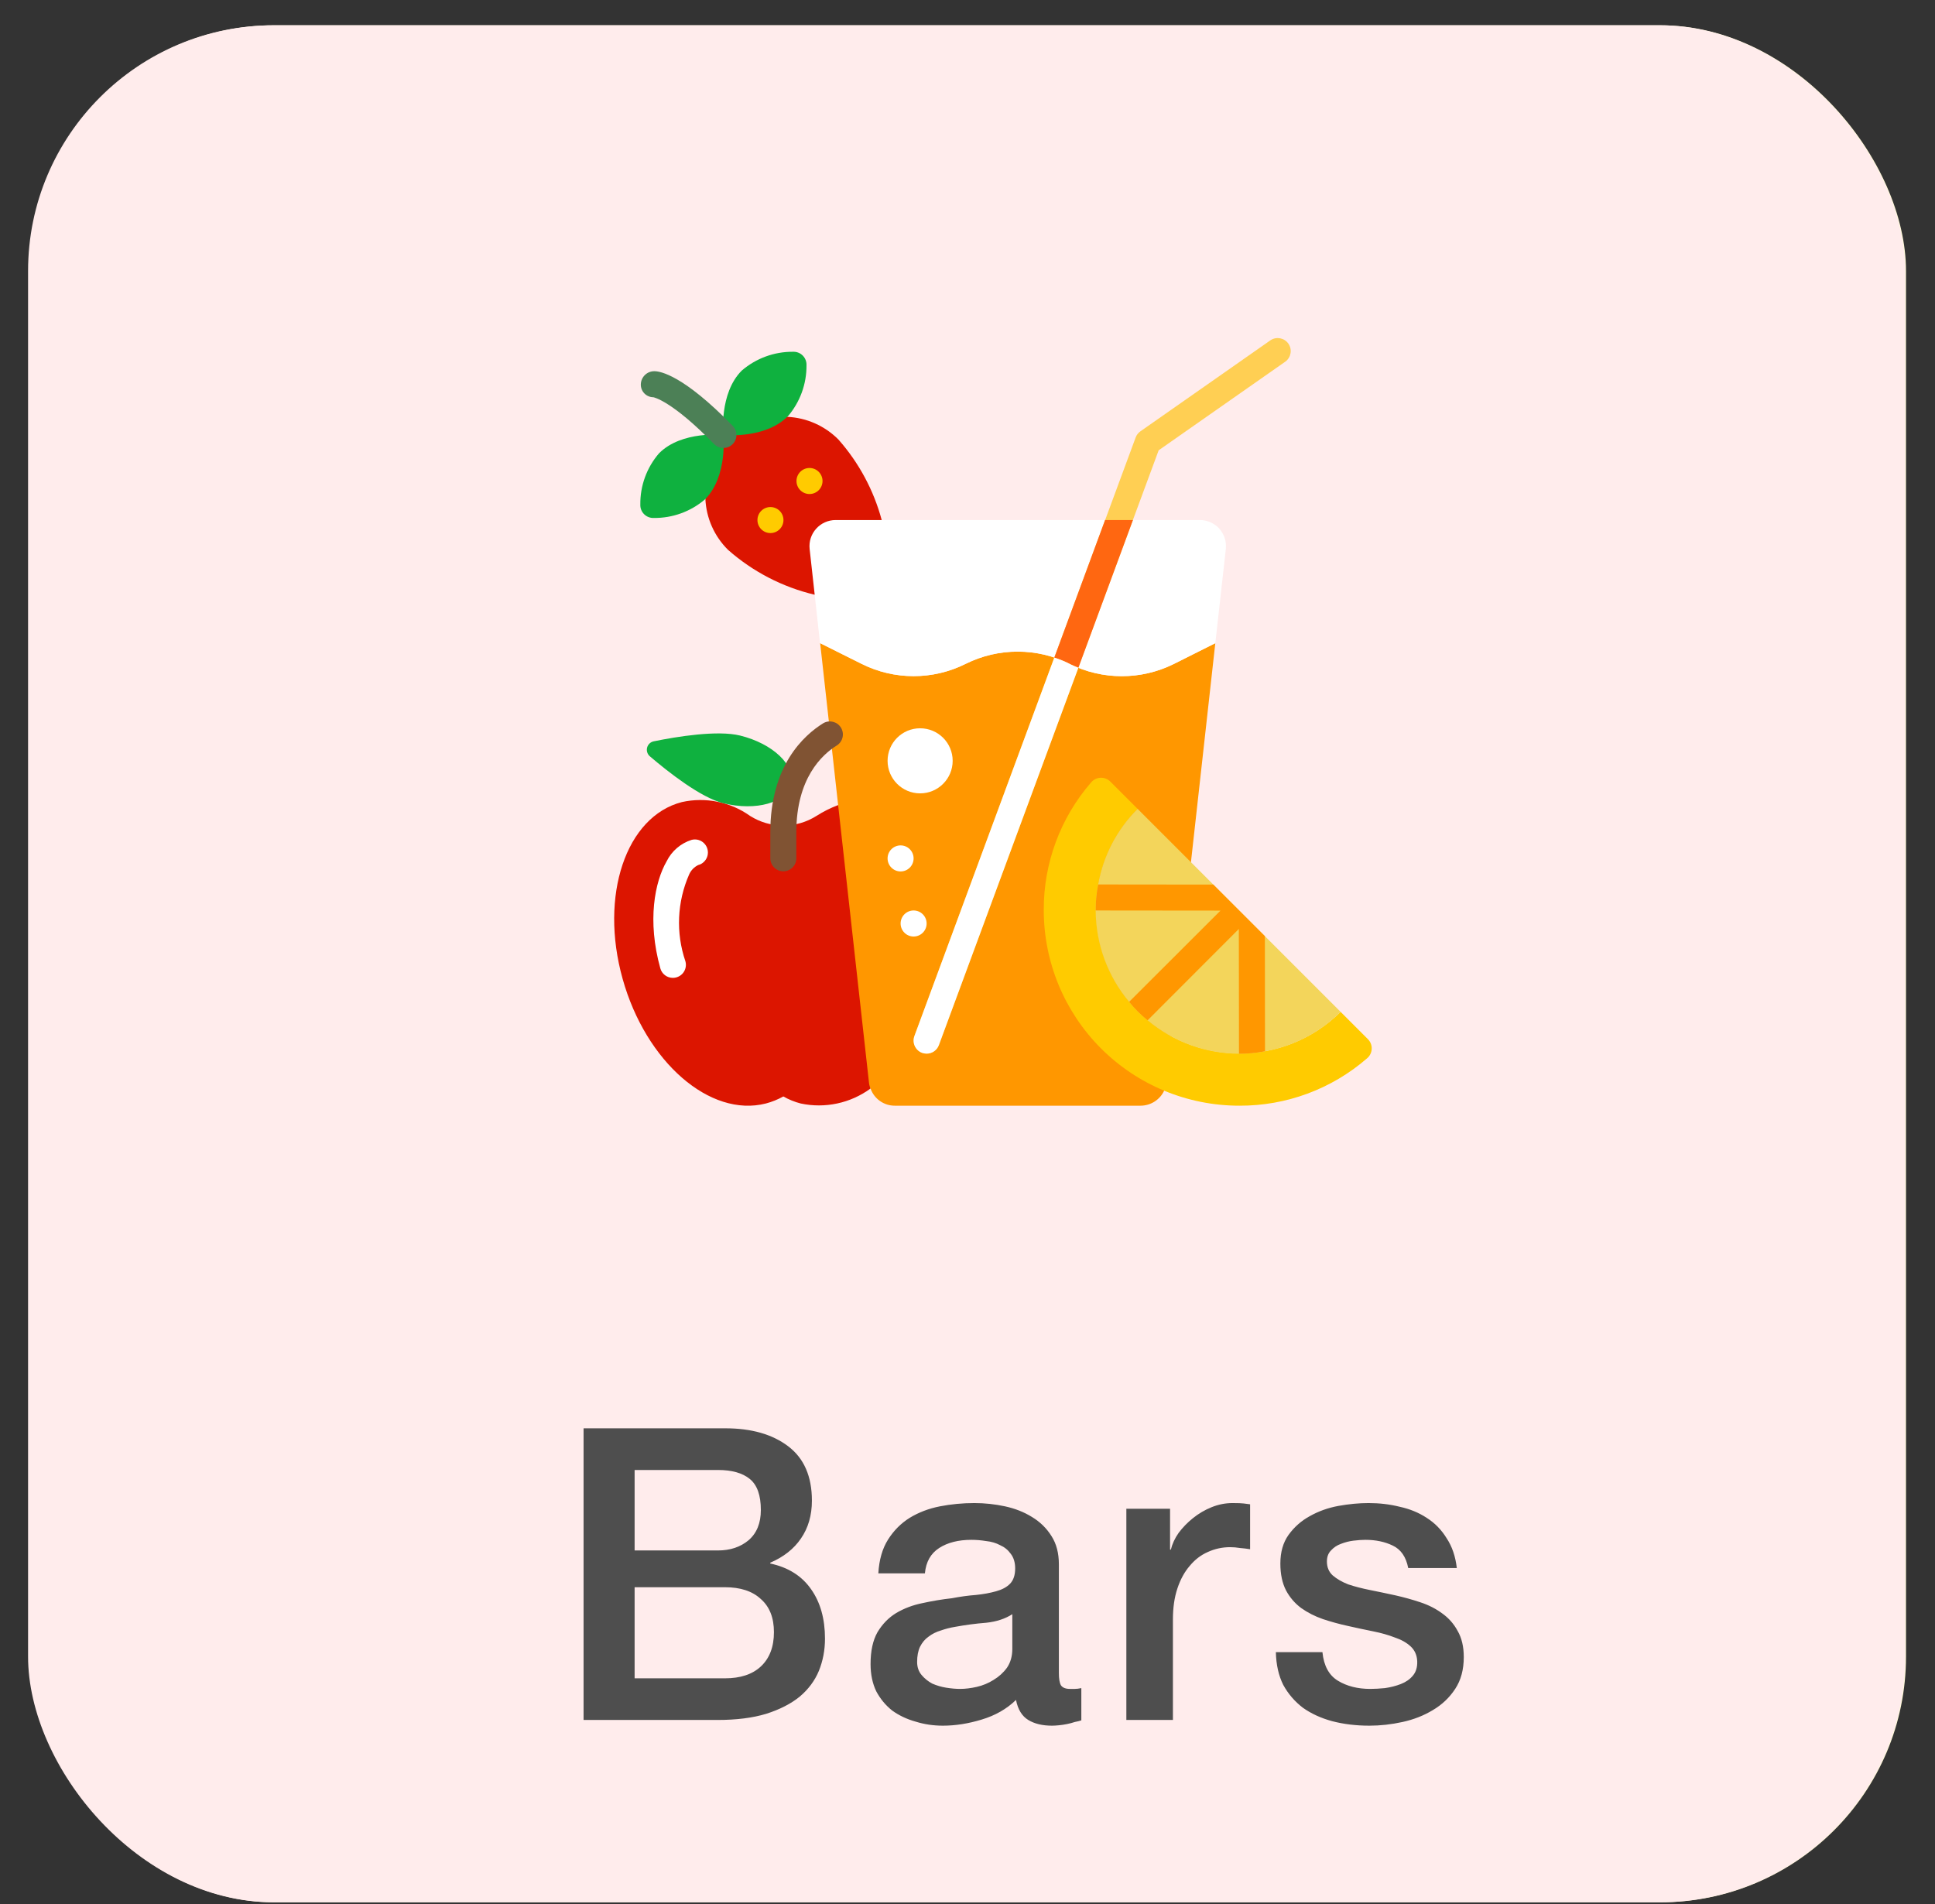 <svg width="63" height="62" viewBox="0 0 63 62" fill="none" xmlns="http://www.w3.org/2000/svg">
<rect x="0" y="0" width="63" height="62" fill="#333333" stroke="none"/>
<rect x="0.942" y="0.823" width="61.114" height="61.114" rx="8" fill="#FFF9D9"/>
<path d="M15.25 46.504H19.439C20.113 46.504 20.663 46.602 21.088 46.797C21.514 46.992 21.842 47.236 22.072 47.528C22.303 47.821 22.458 48.14 22.538 48.486C22.626 48.832 22.671 49.151 22.671 49.444C22.671 49.736 22.626 50.055 22.538 50.401C22.458 50.738 22.303 51.053 22.072 51.345C21.842 51.638 21.514 51.882 21.088 52.077C20.663 52.263 20.113 52.356 19.439 52.356H16.912V56H15.25V46.504ZM16.912 50.999H19.346C19.532 50.999 19.723 50.973 19.918 50.92C20.113 50.867 20.29 50.782 20.45 50.667C20.618 50.543 20.751 50.383 20.849 50.188C20.955 49.984 21.008 49.732 21.008 49.43C21.008 49.12 20.964 48.863 20.875 48.659C20.787 48.455 20.667 48.295 20.516 48.18C20.366 48.056 20.193 47.972 19.998 47.927C19.803 47.883 19.594 47.861 19.373 47.861H16.912V50.999ZM30.231 54.471C30.231 54.657 30.253 54.79 30.298 54.87C30.351 54.949 30.448 54.989 30.59 54.989C30.635 54.989 30.688 54.989 30.75 54.989C30.812 54.989 30.883 54.98 30.963 54.963V56.013C30.91 56.031 30.839 56.049 30.75 56.066C30.67 56.093 30.586 56.115 30.497 56.133C30.409 56.151 30.32 56.164 30.231 56.173C30.143 56.182 30.067 56.186 30.005 56.186C29.695 56.186 29.438 56.124 29.234 56C29.03 55.876 28.897 55.659 28.835 55.348C28.533 55.641 28.161 55.854 27.718 55.987C27.283 56.12 26.862 56.186 26.454 56.186C26.144 56.186 25.847 56.142 25.563 56.053C25.279 55.973 25.027 55.854 24.805 55.694C24.592 55.526 24.419 55.317 24.287 55.069C24.162 54.812 24.1 54.515 24.1 54.178C24.1 53.752 24.176 53.407 24.326 53.141C24.486 52.875 24.69 52.666 24.938 52.516C25.195 52.365 25.479 52.258 25.789 52.196C26.108 52.126 26.428 52.072 26.747 52.037C27.022 51.984 27.283 51.948 27.532 51.93C27.78 51.904 27.997 51.864 28.183 51.811C28.378 51.758 28.529 51.678 28.635 51.571C28.751 51.456 28.808 51.288 28.808 51.066C28.808 50.871 28.759 50.711 28.662 50.587C28.573 50.463 28.458 50.37 28.316 50.308C28.183 50.237 28.032 50.193 27.864 50.175C27.696 50.148 27.536 50.135 27.385 50.135C26.96 50.135 26.609 50.224 26.335 50.401C26.06 50.578 25.905 50.853 25.869 51.226H24.353C24.38 50.782 24.486 50.414 24.672 50.122C24.858 49.829 25.093 49.594 25.377 49.417C25.67 49.24 25.998 49.115 26.361 49.044C26.725 48.974 27.097 48.938 27.478 48.938C27.815 48.938 28.148 48.974 28.476 49.044C28.804 49.115 29.096 49.231 29.354 49.39C29.619 49.55 29.832 49.758 29.992 50.015C30.151 50.264 30.231 50.569 30.231 50.933V54.471ZM28.715 52.556C28.485 52.706 28.201 52.799 27.864 52.835C27.527 52.861 27.19 52.906 26.853 52.968C26.694 52.994 26.538 53.034 26.388 53.087C26.237 53.132 26.104 53.198 25.989 53.287C25.874 53.367 25.78 53.478 25.709 53.619C25.648 53.752 25.616 53.916 25.616 54.111C25.616 54.28 25.665 54.422 25.763 54.537C25.86 54.652 25.976 54.745 26.108 54.816C26.25 54.878 26.401 54.923 26.561 54.949C26.729 54.976 26.88 54.989 27.013 54.989C27.181 54.989 27.363 54.967 27.558 54.923C27.753 54.878 27.935 54.803 28.103 54.697C28.281 54.59 28.427 54.457 28.542 54.298C28.657 54.129 28.715 53.925 28.715 53.686V52.556ZM32.428 49.124H33.851V50.454H33.877C33.922 50.268 34.006 50.086 34.13 49.909C34.263 49.732 34.418 49.572 34.596 49.43C34.782 49.279 34.986 49.16 35.207 49.071C35.429 48.982 35.655 48.938 35.886 48.938C36.063 48.938 36.183 48.943 36.245 48.951C36.316 48.96 36.387 48.969 36.458 48.978V50.441C36.351 50.423 36.24 50.41 36.125 50.401C36.019 50.383 35.912 50.374 35.806 50.374C35.549 50.374 35.305 50.428 35.074 50.534C34.853 50.632 34.658 50.782 34.489 50.986C34.321 51.181 34.188 51.425 34.09 51.718C33.993 52.01 33.944 52.347 33.944 52.728V56H32.428V49.124ZM36.977 49.124H38.121V47.063H39.637V49.124H41.007V50.255H39.637V53.925C39.637 54.085 39.641 54.222 39.65 54.338C39.668 54.453 39.699 54.55 39.743 54.63C39.796 54.71 39.872 54.772 39.969 54.816C40.067 54.852 40.2 54.87 40.368 54.87C40.475 54.87 40.581 54.87 40.688 54.87C40.794 54.861 40.9 54.843 41.007 54.816V55.987C40.838 56.004 40.674 56.022 40.515 56.04C40.355 56.058 40.191 56.066 40.023 56.066C39.623 56.066 39.3 56.031 39.052 55.96C38.812 55.88 38.622 55.77 38.48 55.628C38.347 55.477 38.254 55.291 38.2 55.069C38.156 54.847 38.13 54.595 38.121 54.311V50.255H36.977V49.124ZM41.904 49.124H43.567L45.362 54.258H45.389L47.131 49.124H48.714L46.041 56.372C45.916 56.683 45.792 56.98 45.668 57.263C45.553 57.547 45.407 57.795 45.229 58.008C45.061 58.23 44.848 58.403 44.591 58.527C44.334 58.66 44.006 58.726 43.607 58.726C43.252 58.726 42.902 58.7 42.556 58.647V57.37C42.68 57.388 42.8 57.405 42.915 57.423C43.031 57.45 43.15 57.463 43.274 57.463C43.452 57.463 43.598 57.441 43.713 57.396C43.828 57.352 43.922 57.286 43.992 57.197C44.072 57.117 44.139 57.02 44.192 56.904C44.245 56.789 44.294 56.656 44.338 56.505L44.511 55.973L41.904 49.124Z" fill="#4E4E4E"/>
<path d="M38.465 28.076V35.735C38.465 35.968 38.276 36.157 38.043 36.157C37.811 36.157 37.621 35.968 37.621 35.735V34.049C37.621 33.351 37.054 32.784 36.357 32.784C35.659 32.784 35.092 33.351 35.092 34.049V36.578C35.092 36.811 35.281 37 35.513 37C35.746 37 35.935 36.811 35.935 36.578V34.049C35.935 33.816 36.124 33.627 36.357 33.627C36.589 33.627 36.778 33.816 36.778 34.049V35.735C36.778 36.432 37.346 37 38.043 37C38.741 37 39.308 36.432 39.308 35.735V28.076H38.465Z" fill="#AFC3C3"/>
<path d="M31.579 28.427V36.578C31.579 36.811 31.767 37 32 37C32.233 37 32.422 36.811 32.422 36.578V28.427H31.579Z" fill="#D7E1E1"/>
<path d="M27.643 32.784C26.946 32.784 26.378 33.351 26.378 34.049V35.735C26.378 35.968 26.189 36.157 25.957 36.157C25.724 36.157 25.535 35.968 25.535 35.735V28.076H24.692V35.735C24.692 36.432 25.259 37 25.957 37C26.654 37 27.222 36.432 27.222 35.735V34.049C27.222 33.816 27.411 33.627 27.643 33.627C27.876 33.627 28.065 33.816 28.065 34.049V36.578C28.065 36.811 28.254 37 28.486 37C28.719 37 28.908 36.811 28.908 36.578V34.049C28.908 33.351 28.341 32.784 27.643 32.784Z" fill="#D7E1E1"/>
<path d="M38.886 26.951L38.324 27.795L38.886 28.638H40.573C40.573 27.706 39.818 26.951 38.886 26.951Z" fill="#10744A"/>
<path d="M37.2 28.638H38.887V26.951C37.955 26.951 37.2 27.706 37.2 28.638Z" fill="#169B62"/>
<path d="M38.887 12.687V26.951C42.325 25.736 44.789 22.444 44.789 18.589C44.789 15.329 42.147 12.687 38.887 12.687Z" fill="#10744A"/>
<path d="M43.103 18.589C43.103 15.329 41.215 12.687 38.887 12.687C35.627 12.687 32.984 15.329 32.984 18.589C32.984 22.444 35.448 25.736 38.887 26.951C41.343 25.736 43.103 22.444 43.103 18.589Z" fill="#169B62"/>
<path d="M25.113 26.951L24.551 27.795L25.113 28.638H26.8C26.8 27.706 26.045 26.951 25.113 26.951Z" fill="#FF6638"/>
<path d="M23.427 28.638H25.114V26.951C24.182 26.951 23.427 27.706 23.427 28.638Z" fill="#FF883E"/>
<path d="M25.257 12.688C25.209 12.687 25.162 12.687 25.114 12.687C21.854 12.687 19.211 15.329 19.211 18.589C19.211 22.444 21.675 25.736 25.114 26.951C25.769 26.72 26.389 26.412 26.964 26.04L25.257 12.688Z" fill="#FF883E"/>
<path d="M31.016 18.589C31.016 15.377 28.451 12.764 25.257 12.688C24.197 14.098 23.567 15.85 23.567 17.746C23.567 20.915 24.837 23.874 26.963 26.04C29.402 24.46 31.016 21.709 31.016 18.589Z" fill="#FF6638"/>
<path d="M32 27.303L31.438 28.146L32 28.989H33.687C33.687 28.058 32.932 27.303 32 27.303Z" fill="#FFE1AA"/>
<path d="M30.314 28.989H32V27.303C31.069 27.303 30.314 28.058 30.314 28.989Z" fill="#FFF5E3"/>
<path d="M32 11V27.303C35.93 25.913 38.746 22.152 38.746 17.746C38.746 14.02 35.726 11 32 11Z" fill="#FFE1AA"/>
<path d="M37.059 17.746C37.059 14.02 34.794 11 32 11C28.274 11 25.254 14.02 25.254 17.746C25.254 22.152 28.07 25.913 32 27.303C34.947 25.913 37.059 22.152 37.059 17.746Z" fill="#FFF5E3"/>
<rect x="0.914" y="0.823" width="61.114" height="61.114" rx="8" fill="#FFECEC"/>
<path d="M20.662 50.481H23.375C23.774 50.481 24.107 50.37 24.373 50.148C24.639 49.918 24.772 49.59 24.772 49.164C24.772 48.685 24.652 48.349 24.413 48.154C24.173 47.958 23.828 47.861 23.375 47.861H20.662V50.481ZM19 46.504H23.615C24.466 46.504 25.149 46.699 25.663 47.09C26.177 47.48 26.434 48.069 26.434 48.858C26.434 49.337 26.315 49.749 26.075 50.095C25.845 50.432 25.512 50.694 25.078 50.88V50.906C25.663 51.031 26.106 51.31 26.408 51.744C26.709 52.17 26.86 52.706 26.86 53.353C26.86 53.726 26.793 54.076 26.66 54.404C26.527 54.723 26.319 55.003 26.035 55.242C25.752 55.472 25.388 55.659 24.945 55.8C24.502 55.934 23.974 56 23.362 56H19V46.504ZM20.662 54.644H23.602C24.107 54.644 24.497 54.515 24.772 54.258C25.056 53.992 25.198 53.619 25.198 53.141C25.198 52.671 25.056 52.312 24.772 52.063C24.497 51.806 24.107 51.678 23.602 51.678H20.662V54.644ZM34.475 54.471C34.475 54.657 34.497 54.79 34.541 54.87C34.595 54.949 34.692 54.989 34.834 54.989C34.878 54.989 34.932 54.989 34.994 54.989C35.056 54.989 35.127 54.98 35.206 54.963V56.013C35.153 56.031 35.082 56.049 34.994 56.066C34.914 56.093 34.83 56.115 34.741 56.133C34.652 56.151 34.564 56.164 34.475 56.173C34.386 56.182 34.311 56.186 34.249 56.186C33.939 56.186 33.681 56.124 33.478 56C33.274 55.876 33.141 55.659 33.079 55.348C32.777 55.641 32.405 55.854 31.962 55.987C31.527 56.12 31.106 56.186 30.698 56.186C30.388 56.186 30.091 56.142 29.807 56.053C29.523 55.973 29.271 55.854 29.049 55.694C28.836 55.526 28.663 55.317 28.53 55.069C28.406 54.812 28.344 54.515 28.344 54.178C28.344 53.752 28.419 53.407 28.57 53.141C28.73 52.875 28.934 52.666 29.182 52.516C29.439 52.365 29.723 52.258 30.033 52.196C30.352 52.126 30.671 52.072 30.991 52.037C31.265 51.984 31.527 51.948 31.775 51.93C32.023 51.904 32.241 51.864 32.427 51.811C32.622 51.758 32.773 51.678 32.879 51.571C32.994 51.456 33.052 51.288 33.052 51.066C33.052 50.871 33.003 50.711 32.906 50.587C32.817 50.463 32.702 50.37 32.56 50.308C32.427 50.237 32.276 50.193 32.108 50.175C31.939 50.148 31.78 50.135 31.629 50.135C31.203 50.135 30.853 50.224 30.578 50.401C30.303 50.578 30.148 50.853 30.113 51.226H28.597C28.623 50.782 28.73 50.414 28.916 50.122C29.102 49.829 29.337 49.594 29.621 49.417C29.913 49.24 30.241 49.115 30.605 49.044C30.968 48.974 31.341 48.938 31.722 48.938C32.059 48.938 32.392 48.974 32.719 49.044C33.048 49.115 33.34 49.231 33.597 49.39C33.863 49.55 34.076 49.758 34.236 50.015C34.395 50.264 34.475 50.569 34.475 50.933V54.471ZM32.959 52.556C32.728 52.706 32.445 52.799 32.108 52.835C31.771 52.861 31.434 52.906 31.097 52.968C30.937 52.994 30.782 53.034 30.631 53.087C30.481 53.132 30.348 53.198 30.233 53.287C30.117 53.367 30.024 53.478 29.953 53.619C29.891 53.752 29.86 53.916 29.86 54.111C29.86 54.28 29.909 54.422 30.006 54.537C30.104 54.652 30.219 54.745 30.352 54.816C30.494 54.878 30.645 54.923 30.804 54.949C30.973 54.976 31.124 54.989 31.257 54.989C31.425 54.989 31.607 54.967 31.802 54.923C31.997 54.878 32.179 54.803 32.347 54.697C32.525 54.59 32.671 54.457 32.786 54.298C32.901 54.129 32.959 53.925 32.959 53.686V52.556ZM36.672 49.124H38.095V50.454H38.121C38.166 50.268 38.25 50.086 38.374 49.909C38.507 49.732 38.662 49.572 38.839 49.43C39.026 49.279 39.23 49.16 39.451 49.071C39.673 48.982 39.899 48.938 40.129 48.938C40.307 48.938 40.426 48.943 40.489 48.951C40.559 48.96 40.63 48.969 40.701 48.978V50.441C40.595 50.423 40.484 50.41 40.369 50.401C40.262 50.383 40.156 50.374 40.05 50.374C39.792 50.374 39.549 50.428 39.318 50.534C39.096 50.632 38.901 50.782 38.733 50.986C38.565 51.181 38.431 51.425 38.334 51.718C38.236 52.01 38.188 52.347 38.188 52.728V56H36.672V49.124ZM43.056 53.792C43.1 54.236 43.269 54.546 43.561 54.723C43.854 54.901 44.204 54.989 44.612 54.989C44.754 54.989 44.913 54.98 45.091 54.963C45.277 54.936 45.45 54.892 45.609 54.83C45.769 54.768 45.898 54.679 45.995 54.564C46.102 54.44 46.15 54.28 46.142 54.085C46.133 53.89 46.062 53.73 45.929 53.606C45.796 53.482 45.623 53.385 45.41 53.314C45.206 53.234 44.971 53.167 44.705 53.114C44.439 53.061 44.169 53.003 43.894 52.941C43.61 52.879 43.335 52.804 43.069 52.715C42.812 52.626 42.577 52.507 42.364 52.356C42.161 52.205 41.996 52.015 41.872 51.784C41.748 51.545 41.686 51.252 41.686 50.906C41.686 50.534 41.775 50.224 41.952 49.975C42.138 49.718 42.369 49.514 42.644 49.364C42.928 49.204 43.238 49.093 43.575 49.031C43.92 48.969 44.248 48.938 44.559 48.938C44.913 48.938 45.25 48.978 45.57 49.058C45.898 49.129 46.19 49.248 46.447 49.417C46.713 49.585 46.931 49.807 47.099 50.082C47.276 50.348 47.387 50.671 47.431 51.053H45.849C45.778 50.689 45.609 50.445 45.343 50.321C45.086 50.197 44.789 50.135 44.453 50.135C44.346 50.135 44.218 50.144 44.067 50.162C43.925 50.179 43.788 50.215 43.654 50.268C43.53 50.312 43.424 50.383 43.335 50.481C43.247 50.569 43.202 50.689 43.202 50.84C43.202 51.026 43.264 51.177 43.389 51.292C43.522 51.407 43.69 51.505 43.894 51.585C44.107 51.656 44.346 51.718 44.612 51.771C44.878 51.824 45.153 51.882 45.437 51.944C45.712 52.006 45.982 52.081 46.248 52.17C46.514 52.258 46.749 52.378 46.953 52.529C47.166 52.68 47.334 52.87 47.458 53.101C47.591 53.331 47.658 53.615 47.658 53.952C47.658 54.36 47.565 54.706 47.378 54.989C47.192 55.273 46.948 55.504 46.647 55.681C46.354 55.858 46.026 55.987 45.663 56.066C45.299 56.146 44.94 56.186 44.585 56.186C44.151 56.186 43.748 56.137 43.375 56.04C43.012 55.942 42.693 55.796 42.418 55.601C42.152 55.397 41.939 55.149 41.779 54.856C41.629 54.555 41.549 54.2 41.54 53.792H43.056Z" fill="#4E4E4E"/>
<path d="M25.635 13.568L25.64 13.572C26.264 13.603 26.855 13.866 27.296 14.309C27.963 15.063 28.446 15.961 28.707 16.932L26.525 19.364C25.479 19.116 24.509 18.614 23.703 17.902C23.258 17.462 22.995 16.871 22.966 16.246L23.551 14.161L25.635 13.568Z" fill="#DC1500"/>
<path d="M26.258 11.89C26.264 12.502 26.047 13.095 25.648 13.559C25.644 13.564 25.64 13.568 25.636 13.568C24.89 14.305 23.551 14.161 23.551 14.161C23.551 14.161 23.407 12.805 24.152 12.064C24.617 11.665 25.21 11.448 25.822 11.453C25.939 11.449 26.053 11.493 26.135 11.576C26.218 11.659 26.263 11.773 26.258 11.89V11.89Z" fill="#0FB13F"/>
<path d="M22.966 16.246L22.953 16.259C22.489 16.656 21.895 16.872 21.284 16.864C21.167 16.869 21.053 16.824 20.97 16.741C20.888 16.659 20.843 16.545 20.848 16.428C20.84 15.816 21.057 15.222 21.458 14.758C22.199 14.013 23.551 14.161 23.551 14.161C23.551 14.161 23.699 15.496 22.966 16.246V16.246Z" fill="#0FB13F"/>
<path d="M23.553 14.585C23.439 14.585 23.329 14.54 23.249 14.458C21.869 13.04 21.276 12.934 21.271 12.934C21.16 12.933 21.055 12.887 20.978 12.808C20.901 12.728 20.86 12.62 20.864 12.51C20.872 12.272 21.068 12.084 21.306 12.086C21.497 12.086 22.248 12.213 23.857 13.866C23.976 13.988 24.011 14.17 23.944 14.327C23.878 14.484 23.724 14.586 23.553 14.586V14.585Z" fill="#4C8056"/>
<path d="M26.356 16.085C26.59 16.085 26.78 15.895 26.78 15.661C26.78 15.427 26.59 15.237 26.356 15.237C26.122 15.237 25.932 15.427 25.932 15.661C25.932 15.895 26.122 16.085 26.356 16.085Z" fill="#FFCB00"/>
<path d="M25.084 17.356C25.318 17.356 25.508 17.166 25.508 16.932C25.508 16.698 25.318 16.509 25.084 16.509C24.85 16.509 24.661 16.698 24.661 16.932C24.661 17.166 24.85 17.356 25.084 17.356Z" fill="#FFCB00"/>
<path d="M28.343 35.441C27.689 35.92 26.861 36.098 26.068 35.928C25.871 35.877 25.681 35.8 25.504 35.699C25.325 35.799 25.134 35.876 24.936 35.928C23.118 36.394 21.029 34.581 20.271 31.869C19.512 29.157 20.381 26.581 22.203 26.114C22.972 25.944 23.777 26.107 24.419 26.564C25.08 26.983 25.924 26.983 26.584 26.564C26.806 26.423 27.042 26.305 27.288 26.212L28.898 30.491C28.907 30.559 28.313 35.381 28.343 35.441V35.441Z" fill="#DC1500"/>
<path d="M21.907 31.838C21.716 31.838 21.549 31.711 21.499 31.528C21.065 29.972 21.321 28.708 21.704 28.044C21.869 27.709 22.163 27.457 22.518 27.345C22.665 27.307 22.821 27.35 22.927 27.459C23.033 27.567 23.073 27.723 23.033 27.869C22.992 28.015 22.877 28.128 22.73 28.166C22.601 28.229 22.498 28.336 22.439 28.467C22.044 29.363 22 30.374 22.316 31.3C22.352 31.428 22.325 31.565 22.245 31.671C22.165 31.776 22.039 31.838 21.907 31.838Z" fill="white"/>
<path d="M25.754 25.53C25.602 26.136 24.619 26.415 23.551 26.152C22.814 25.97 21.746 25.127 21.161 24.627C21.078 24.558 21.042 24.446 21.069 24.341C21.096 24.236 21.181 24.156 21.288 24.136C22.034 23.983 23.36 23.767 24.097 23.949C25.165 24.212 25.907 24.919 25.754 25.53V25.53Z" fill="#0FB13F"/>
<path d="M37.902 35.513C37.762 35.809 37.464 35.999 37.135 36H29.135C28.779 36.002 28.461 35.777 28.343 35.441C28.315 35.379 28.298 35.313 28.292 35.246L27.288 26.212L26.703 20.941L28.051 21.614C29.117 22.148 30.373 22.148 31.44 21.614C32.507 21.083 33.76 21.083 34.826 21.614L34.83 21.619C35.897 22.148 37.149 22.148 38.216 21.619L39.568 20.941L38.775 28.072L37.902 35.513Z" fill="#FF9700"/>
<path d="M39.911 17.873L39.568 20.941L38.216 21.619C37.149 22.148 35.897 22.148 34.83 21.619L34.826 21.614C33.76 21.083 32.506 21.083 31.44 21.614C30.373 22.148 29.117 22.148 28.051 21.614L26.703 20.941H26.699L26.525 19.364L26.36 17.873C26.334 17.633 26.411 17.394 26.572 17.215C26.733 17.035 26.962 16.933 27.203 16.932H39.068C39.308 16.933 39.538 17.035 39.699 17.215C39.859 17.394 39.937 17.633 39.911 17.873V17.873Z" fill="white"/>
<path d="M30.169 34.305C30.031 34.305 29.901 34.237 29.822 34.123C29.742 34.01 29.724 33.864 29.772 33.734L36.975 14.243C37.005 14.162 37.059 14.092 37.13 14.043L41.367 11.077C41.559 10.951 41.816 11.001 41.947 11.188C42.078 11.376 42.036 11.634 41.853 11.771L37.724 14.661L30.567 34.028C30.505 34.195 30.347 34.305 30.169 34.305V34.305Z" fill="#FFCF53"/>
<path d="M29.957 25.831C30.542 25.831 31.017 25.356 31.017 24.771C31.017 24.186 30.542 23.712 29.957 23.712C29.372 23.712 28.898 24.186 28.898 24.771C28.898 25.356 29.372 25.831 29.957 25.831Z" fill="white"/>
<path d="M29.322 28.373C29.556 28.373 29.745 28.183 29.745 27.949C29.745 27.715 29.556 27.525 29.322 27.525C29.088 27.525 28.898 27.715 28.898 27.949C28.898 28.183 29.088 28.373 29.322 28.373Z" fill="white"/>
<path d="M29.745 30.492C29.98 30.492 30.169 30.302 30.169 30.068C30.169 29.834 29.98 29.644 29.745 29.644C29.512 29.644 29.322 29.834 29.322 30.068C29.322 30.302 29.512 30.492 29.745 30.492Z" fill="white"/>
<path d="M44.504 34.462C43.352 35.461 41.876 36.007 40.352 36C38.662 36.001 37.042 35.33 35.847 34.136C34.653 32.941 33.982 31.321 33.983 29.631C33.976 28.107 34.522 26.631 35.521 25.479C35.596 25.386 35.708 25.329 35.827 25.323C35.947 25.316 36.063 25.361 36.148 25.445L37.038 26.335C35.228 28.163 35.235 31.11 37.054 32.929C38.873 34.748 41.82 34.755 43.648 32.945L44.538 33.835C44.622 33.92 44.667 34.036 44.66 34.156C44.654 34.275 44.597 34.386 44.504 34.462V34.462Z" fill="#FFCB00"/>
<path d="M43.648 32.945C42.979 33.616 42.119 34.064 41.186 34.229C40.91 34.283 40.629 34.31 40.347 34.309H40.339C39.25 34.306 38.198 33.92 37.364 33.22C37.142 33.043 36.94 32.841 36.762 32.619C36.063 31.785 35.677 30.733 35.673 29.644V29.636C35.672 29.354 35.699 29.073 35.754 28.797C35.918 27.863 36.367 27.004 37.038 26.335L43.648 32.945Z" fill="#F3D55B"/>
<path d="M41.186 34.229C40.91 34.283 40.629 34.31 40.347 34.309H40.339L40.334 30.246L37.364 33.22C37.142 33.043 36.94 32.841 36.762 32.619L39.737 29.648L35.673 29.644V29.636C35.672 29.354 35.699 29.073 35.754 28.797L39.504 28.801L41.182 30.479L41.186 34.229Z" fill="#FF9700"/>
<path d="M25.504 28.369C25.27 28.369 25.08 28.179 25.08 27.945V27.098C25.08 24.936 26.161 23.945 26.806 23.546C27.005 23.431 27.259 23.495 27.379 23.69C27.5 23.885 27.444 24.14 27.252 24.267C26.757 24.572 25.927 25.346 25.927 27.097V27.944C25.928 28.057 25.883 28.165 25.804 28.244C25.724 28.324 25.616 28.369 25.504 28.369V28.369Z" fill="#805333"/>
<path d="M36.886 16.932L35.11 21.741C35.017 21.703 34.924 21.665 34.83 21.619L34.826 21.614C34.666 21.532 34.498 21.465 34.326 21.411L35.979 16.932H36.886Z" fill="#FF6711"/>
<path d="M34.83 21.619C34.923 21.665 35.017 21.703 35.11 21.741L30.567 34.03C30.505 34.196 30.346 34.306 30.169 34.305C30.119 34.305 30.069 34.296 30.021 34.28C29.802 34.196 29.691 33.953 29.771 33.733L34.326 21.411C34.498 21.465 34.665 21.532 34.826 21.614L34.83 21.619Z" fill="white"/>
</svg>
